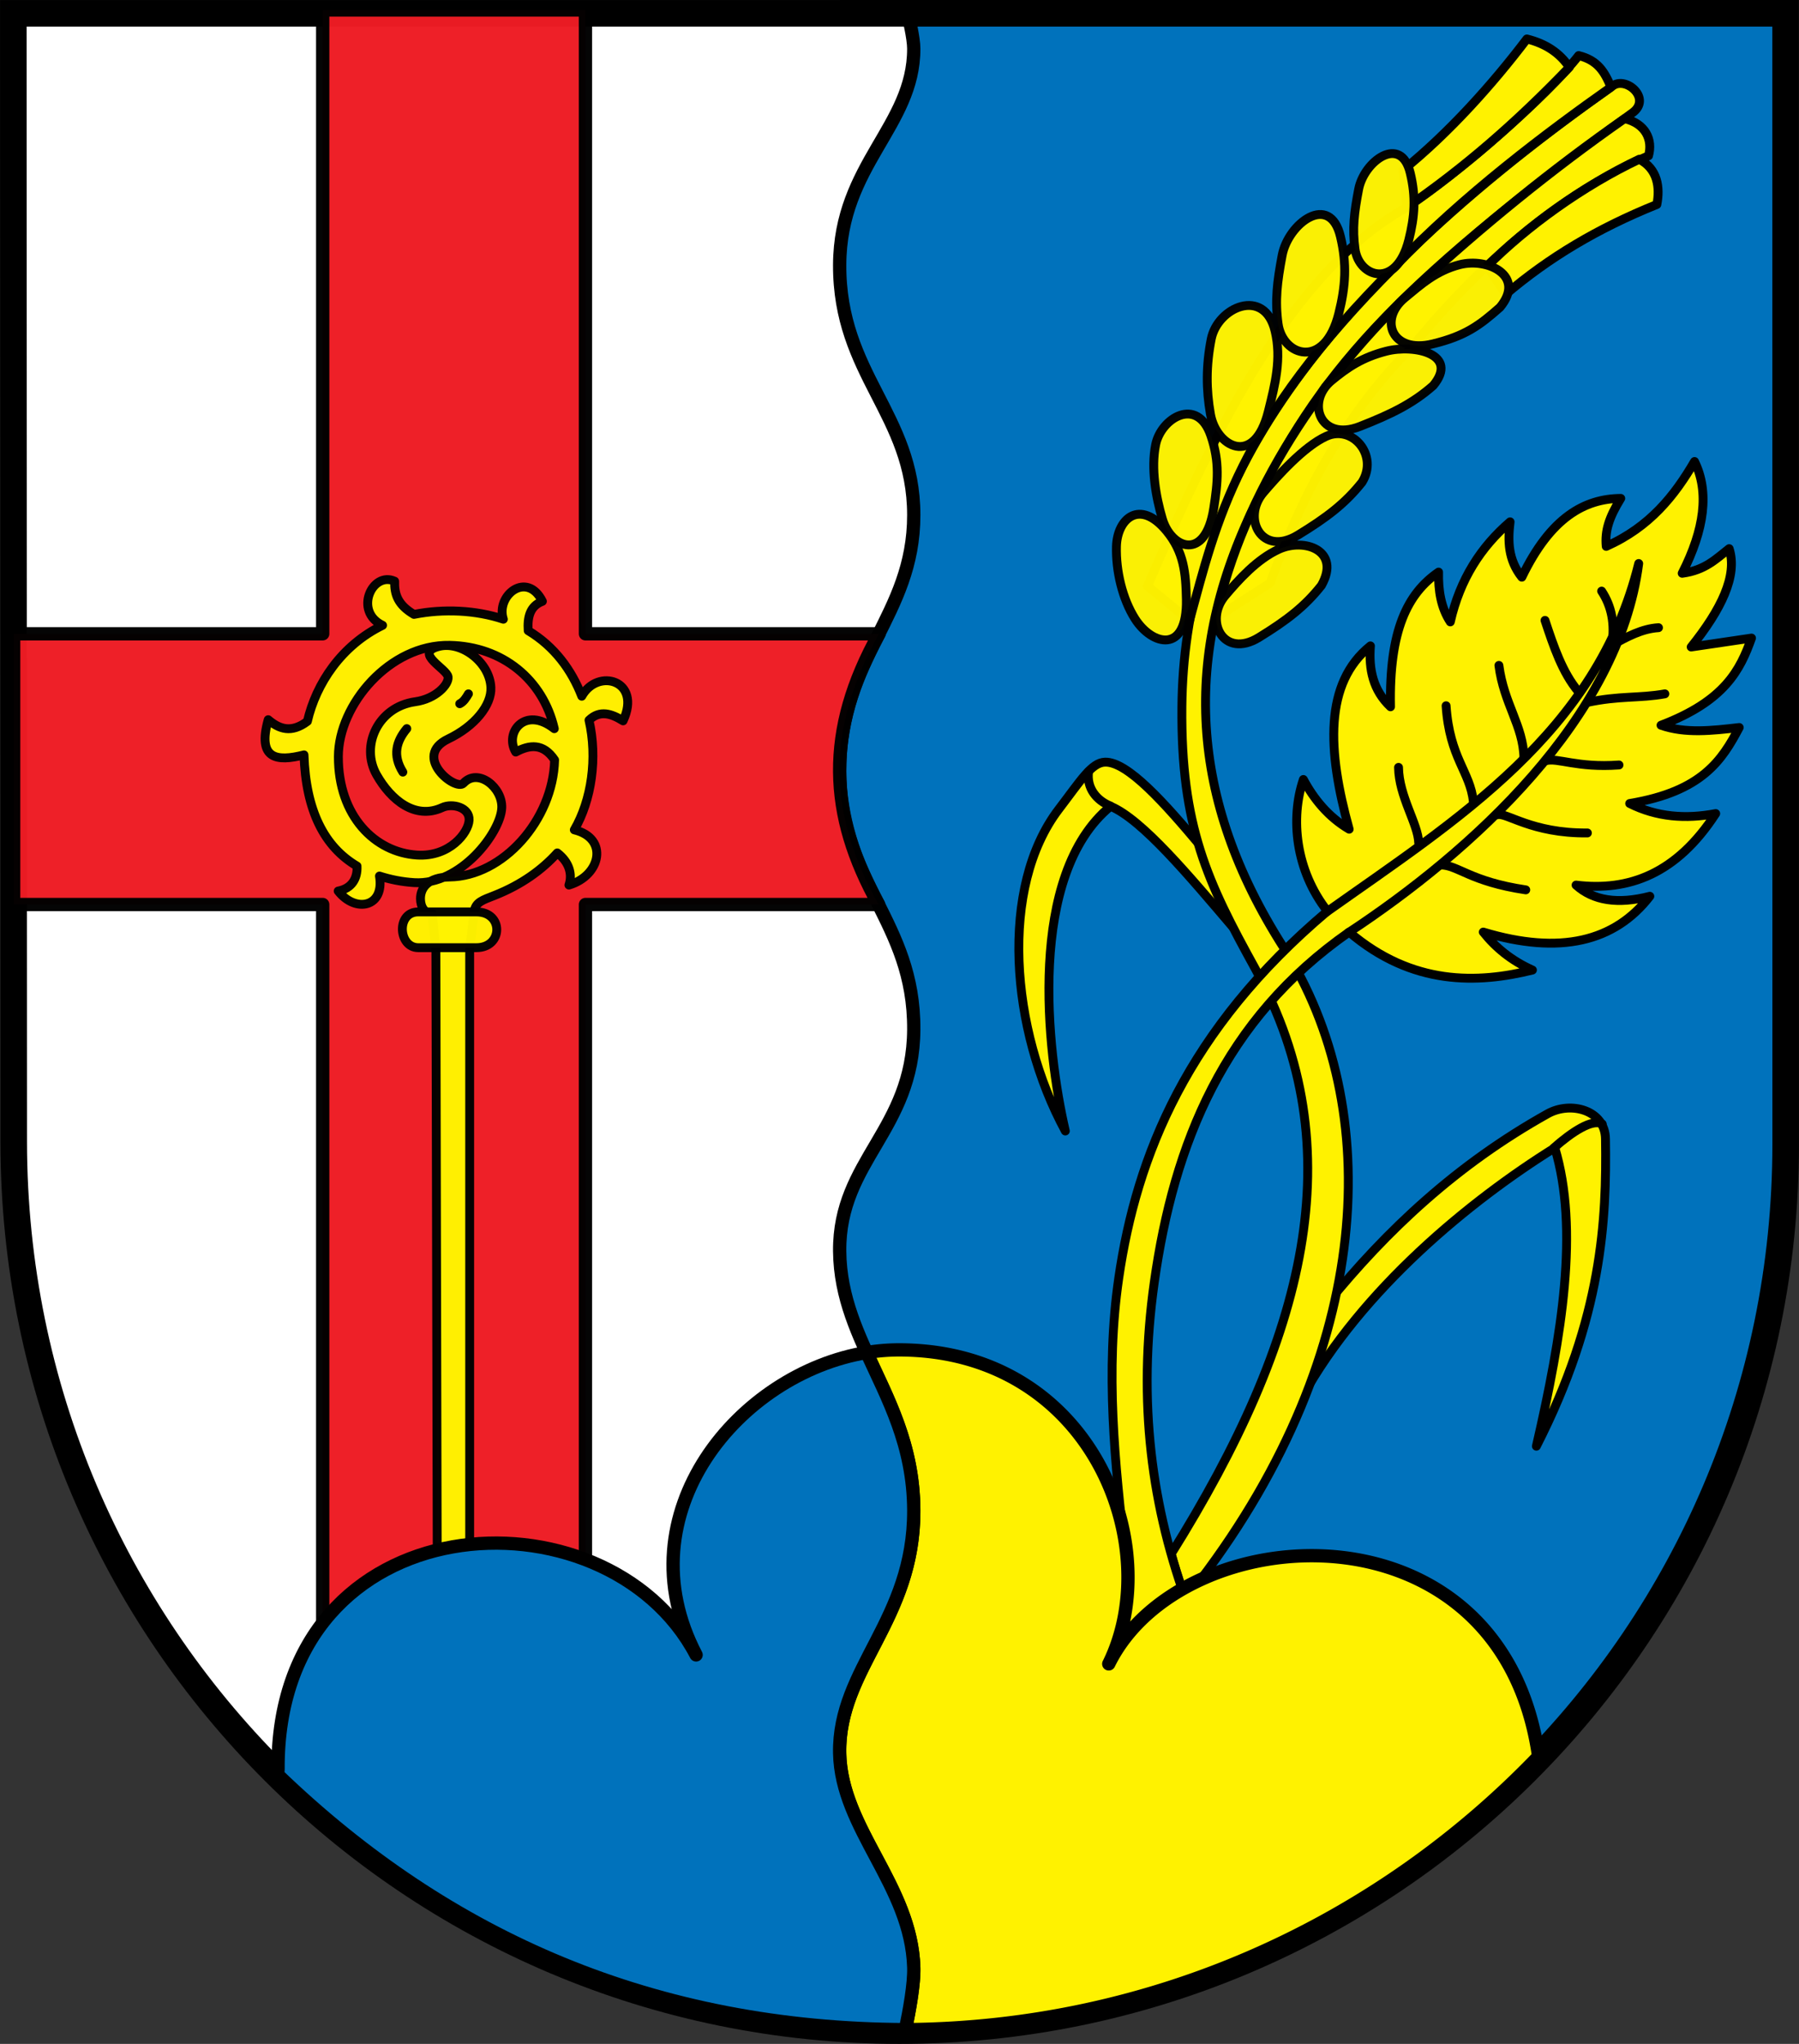 <svg xmlns="http://www.w3.org/2000/svg" width="719.313" height="817.094"><rect width="100%" height="100%" fill="#333333" stroke="none"/><path d="M285.672 363.43v451.75c0 196.938 158.842 354.345 354.343 354.345.785 0 1.56-.026 2.344-.031 1.629-7.78 3.535-18.306 3.344-24.813-.965-32.842-29.07-55.495-29.625-85.719-.622-33.847 29.802-53.171 29.625-97.125-.178-43.988-29.297-66.146-29.625-103.562-.317-36.18 29.386-48.379 29.625-88.594.258-43.483-29.677-58.563-29.625-103.562.052-45.552 29.651-61.66 29.625-102.157-.027-40.325-29.811-56.145-29.625-100 .17-40.045 29.671-55.356 29.625-86.406-.006-4.326-2.06-12.732-2.406-14.125H285.672zm356.687 806.063zm8.531-.156zm343.407-805.906.03 452.125c0 2.29-.02 4.593-.062 6.875.049-2.408.094-4.83.094-7.25l-.063-451.75zm-.032 459zm-19.468 108.812zm-9.125 23.407c-.866 2.009-1.724 4.01-2.625 6 .903-1.995 1.757-3.986 2.625-6zm-2.875 6.53zm-3.407 7.282zm-11.156 21.25zM930.39 1017.9zm-9.812 13.312zm-4.5 5.719zm-4.156 5.062zm-21.47 23.5zm-18.624 17.344zm-4.781 4.063zm-6.157 5.03zm-6.406 5.032zm-13.062 9.531zm-14.657 9.625c-1.686 1.052-3.388 2.07-5.093 3.094 1.702-1.022 3.41-2.044 5.093-3.094zm-5.093 3.094zm-6.907 4.063zm-7 3.875zm-14.343 7.343zm-22.47 9.907zm-7.062 2.718zm-31.156 10.063zm-7.719 2zm-7.968 1.875zm-8.063 1.687zm-8.281 1.563zm-24.594 3.375z" style="fill:#fff;fill-opacity:1;fill-rule:nonzero;stroke:none;display:inline" transform="translate(-280.344 -358.094)"/><path d="M643.297 363.43c.346 1.393 2.4 9.8 2.406 14.126.046 31.05-29.455 46.36-29.625 86.406-.186 43.855 29.598 59.675 29.625 100 .026 40.497-29.573 56.605-29.625 102.156-.052 45 29.883 60.08 29.625 103.563-.239 40.215-29.942 52.414-29.625 88.594.328 37.416 29.447 59.574 29.625 103.562.177 43.954-30.247 63.278-29.625 97.125.555 30.224 28.66 52.877 29.625 85.719.19 6.506-1.715 17.034-3.344 24.812 182.222-1.193 332.115-140.886 350.188-318.218.136-1.338.253-2.658.375-4 .012-.145.018-.293.03-.438.12-1.345.24-2.714.344-4.062.012-.146.02-.292.032-.438.103-1.358.193-2.7.28-4.062.01-.136.024-.27.032-.407.087-1.364.148-2.726.219-4.093.007-.136.024-.271.031-.407.07-1.369.134-2.752.188-4.125.172-4.539.25-9.105.25-13.687l-.032-452.125h-351z" style="fill:#0072bc;fill-opacity:1;fill-rule:nonzero;stroke:none;display:inline" transform="translate(-280.344 -358.094)"/><path d="M643.296 363.43c.347 1.393 2.4 9.8 2.407 14.126.046 31.05-29.455 46.36-29.625 86.406-.186 43.855 29.598 59.675 29.625 100 .026 40.497-29.573 56.605-29.625 102.156-.052 45 29.883 60.08 29.625 103.563-.239 40.215-29.942 52.414-29.625 88.594.328 37.416 29.447 59.574 29.625 103.562.177 43.954-30.247 63.278-29.625 97.125.555 30.224 28.66 52.877 29.625 85.719.19 6.506-1.715 17.034-3.344 24.812" style="fill:none;stroke:#000;stroke-width:5.315;stroke-miterlimit:4;stroke-dasharray:none;display:inline" transform="translate(-280.344 -358.094)"/><path d="m994.33 815.546-.03-452.127H285.67l.16 451.332c.177 196.937 159.288 355.125 354.17 355.125s354.33-158.053 354.33-354.33z" style="fill:none;stroke:#000;stroke-width:10.63;stroke-linecap:square;stroke-linejoin:miter;stroke-miterlimit:4;stroke-opacity:1;stroke-dasharray:none;display:inline" transform="translate(-280.344 -358.094)"/><path d="M409.374 362.1H514.43v249.376h117.42c-21.672 38.798-20.33 72.215-.177 108.214H514.43v317.191H409.374v-317.19H285.803V611.475h123.571z" style="opacity:.98;fill:#ed1c24;fill-opacity:1;stroke:#000;stroke-width:5.315;stroke-linecap:round;stroke-linejoin:round;stroke-miterlimit:4;stroke-opacity:1;stroke-dashoffset:0;display:inline" transform="translate(-280.344 -358.094)"/><path d="M760.404 696.33c4.062 11.528 7.577 20.82 12.828 32.348-17.31-20.263-36.105-42.894-48.828-48.248-33.435 27.366-25.624 97.667-18.097 129.808-22.036-40.608-26.434-97.473-2.62-128.643 8.773-11.484 13.078-18.642 18.483-18.816 9.048-.29 24.023 16.609 38.234 33.552zM899.15 803.35c-36.33 20.28-64.375 46.609-88.16 75.915l-9.952 37.322c23.811-43.11 67.31-78.664 100.983-99.63 9.789 32.56 2.885 74.94-7.37 119.291 26.398-51.662 28.115-90.583 27.629-122.881-.173-11.487-13.878-15.182-23.13-10.017z" style="fill:#fff200;fill-opacity:1;stroke:#000;stroke-width:3.543;stroke-linecap:round;stroke-linejoin:round;stroke-miterlimit:4;stroke-opacity:1;stroke-dasharray:none;display:inline" transform="translate(-280.344 -358.094)"/><path d="M793.434 736.67c-37.694-59.09-40.615-116.992-11.3-176.667 24.955-50.799 52.262-85.268 150.943-156.818 7.734-5.607-2.407-14.64-7.829-10.818-130.656 92.106-171.608 170.952-172.336 248.28-.452 47.953 10.25 70.117 29.385 104.82 39.655 71.92 19.924 148.171-33.653 233.8 1.3 4.726 2.81 9.521 4.426 14.353l7.039-3.665c69.548-91.5 74.28-189.085 33.325-253.285z" style="fill:#fff200;fill-opacity:1;stroke:#000;stroke-width:3.543;stroke-linecap:round;stroke-linejoin:miter;stroke-miterlimit:4;stroke-opacity:1;stroke-dasharray:none;display:inline" transform="translate(-280.344 -358.094)"/><path d="M957.89 542.587c-7.99 13.681-17.872 26.163-35.312 33.938-.582-6.278 1.115-11.534 5.812-19.188-14.476.147-28.055 7.605-39.562 31.5-5.543-7.011-5.626-14.525-4.688-22.125-11.6 9.978-20.044 22.878-23.906 40-3.695-5.627-4.842-12.427-4.687-19.906-12.462 8.587-19.81 23.304-19.22 53.844-6.918-6.536-8.764-14.838-8.03-24.344-18.53 14.87-17.243 41.81-8.5 73.281-8.276-4.86-14.151-12.074-18.313-19.875-5.246 15.467-3.182 36.355 9.625 52.656-55.984 47.268-76.3 97.62-83.437 146.625-5.43 37.287-1.613 74.016 2.75 111.5l-12.063 57.188 37.5-36.344c-15.227-40.405-20.711-82.866-14-130.531 7.83-55.61 27.87-105.17 77.938-140.094 25.393 21.627 51.515 20.554 73.28 15.188-8.47-3.786-14.755-9.021-19.655-15.188 30.731 9.261 52.542 3.83 66.593-14.312-12.833 3.314-22.625 1.75-29.5-4.47 21.042 2.584 40.154-4.415 55.844-28.593-12.028 2.292-23.57 1.416-34.406-4.031 29.057-4.801 36.945-17.399 43.812-30.375-10.817 1.264-21.628 2.485-31.281-.906 25.586-9.74 31.68-22.177 36.188-34.844l-24.125 3.562c11.994-14.973 18.649-28.5 15.187-39.312-5.194 4.035-9.608 8.65-18.781 9.844 8.917-17.516 10.913-32.534 4.937-44.688z" style="fill:#fff200;fill-opacity:1;stroke:#000;stroke-width:3.543;stroke-linecap:round;stroke-linejoin:round;stroke-miterlimit:4;stroke-opacity:1;stroke-dasharray:none;display:inline" transform="translate(-280.344 -358.094)"/><path d="M929.898 405.523c-28.838 20.149-56.732 42.812-83.782 67.727-36.79 34.506-68.728 81.551-79.667 131.86l21.713-13.936c13.537-37.608 30.69-67.854 56.848-94.56 32.123-38.993 63.542-62.83 94.475-76.225 1.785-6.43-1.157-12.902-9.587-14.866z" style="fill:#fff200;fill-opacity:1;stroke:#000;stroke-width:3.543;stroke-linecap:butt;stroke-linejoin:round;stroke-miterlimit:4;stroke-opacity:1;stroke-dasharray:none;display:inline" transform="translate(-280.344 -358.094)"/><path d="M911.55 380.307c-12.396 15.985-48.314 47.278-68.59 60.577-46.163 25.886-75.807 86.941-103.797 151.52l16.798 13.77c10.9-39.782 18.808-78.217 82.318-141.702 26.913-28.158 60.82-53.652 86.208-71.534-2.584-6.158-5.3-10.737-12.938-12.631z" style="fill:#fff200;fill-opacity:1;stroke:#000;stroke-width:3.543;stroke-linecap:butt;stroke-linejoin:round;stroke-miterlimit:4;stroke-opacity:1;stroke-dasharray:none;display:inline" transform="translate(-280.344 -358.094)"/><path d="M639.953 897.743a80.152 80.152 0 0 0-13.094 1.063c8.429 18.496 18.738 36.904 18.844 63.031.177 43.954-30.247 63.278-29.625 97.125.555 30.224 28.66 52.877 29.625 85.719.19 6.506-1.715 17.034-3.344 24.812 99.4-.65 189.176-42.516 253.188-109.218-14.773-104.125-142.667-96.239-171.875-37 23.233-46.848-6.66-125.43-83.72-125.532z" style="fill:#fff200;fill-opacity:1;fill-rule:nonzero;stroke:#000;stroke-width:5.315;stroke-linejoin:round;stroke-miterlimit:4;stroke-dasharray:none;display:inline" transform="translate(-280.344 -358.094)"/><path d="m454.622 737.179-1.452-13.852c-3.066.015-4.67-2.719-4.697-5.92-.038-4.484 3.186-8.63 11.636-8.716 21.223-.217 41.368-22.71 41.994-46.785-4.517-6.767-10.037-6.136-15.546-3.157-4.631-7.715 3.65-18.575 15.42-9.343-4.502-19.598-20.722-32.927-41.845-33.327-23.882-.453-44.445 23.61-44.494 44.47-.056 23.872 14.69 38.312 31.442 39.375 12.997.824 20.577-8.88 20.827-13.953.254-5.131-6.688-6.906-10.73-5.041-10.756 4.96-20.46-2.872-26.246-13.072-6.542-11.534.455-27.144 15.408-29.22 8.265-1.146 13.498-6.884 13.177-9.886-.353-3.292-13.91-9.529-3.84-12.197 9.06-2.402 20.505 6.256 20.951 16.397.312 7.09-6.499 15.505-17.061 20.552-14.647 6.999 3 21.05 6.09 17.699 5.785-6.272 15.668 1.693 15.314 9.868-.422 9.762-16.346 31-34.963 29.877-5.053-.305-9.698-1.278-13.936-2.636 2.137 12.505-9.624 14.853-16.512 5.996 5.384-1.02 7.779-4.932 7.54-9.972-13.07-7.705-20.463-22.121-21.205-44.458-10.947 2.792-18.731 1.752-14.314-14.069 4.376 3.73 9.223 5.512 15.67.664 3.507-15.189 13.649-30.371 30.06-38.391-11.61-5.544-4.148-21.714 4.835-17.64-.148 5.244 1.267 9.484 7.722 13.276 11.905-2.348 24.824-1.719 35.736 1.925-3.11-9.444 9.407-19.532 15.615-7.152-4.97 1.863-6.048 6.318-5.681 11.738 10.484 6.287 17.369 15.721 21.422 26.195 6.324-11.418 24.129-6.435 16.525 9.851-4.661-2.885-9.268-4.463-13.634-.266 3.473 15.112 1.034 31.95-5.873 43.842 13.816 3.345 10.653 18.28-2.152 22.072 1.5-4.443.054-9.256-4.653-12.856-6.108 6.764-14.339 12.736-25.045 16.973-4.83 1.911-7.732 2.682-8.21 6.641l-1.778 14.721v251.574H455.18z" style="opacity:.98;fill:#fff200;fill-opacity:1;stroke:#000;stroke-width:3.543;stroke-linecap:round;stroke-linejoin:round;stroke-miterlimit:4;stroke-opacity:1;stroke-dasharray:none;stroke-dashoffset:0;display:inline" transform="translate(-280.344 -358.094)"/><path d="M626.859 898.806c-51.02 8.38-97.749 64.368-68.187 120.875-36.078-68.81-167.747-61.615-167.157 45.719l-.125 2.218c68.47 65.957 151.273 101.473 250.969 101.875 1.629-7.778 3.535-18.305 3.344-24.812-.965-32.842-29.07-55.495-29.625-85.719-.622-33.847 29.802-53.171 29.625-97.125-.106-26.127-10.415-44.535-18.844-63.031z" style="fill:#0072bc;fill-opacity:1;fill-rule:nonzero;stroke:#000;stroke-width:5.315;stroke-linecap:round;stroke-linejoin:round;stroke-miterlimit:4;stroke-dasharray:none;display:inline" transform="translate(-280.344 -358.094)"/><path d="M447.584 722.657h23.236c11.03 0 10.703 14.299 0 14.299h-23.236c-7.996 0-8.923-14.3 0-14.3z" style="opacity:.98;fill:#fff200;fill-opacity:1;stroke:#000;stroke-width:3.543;stroke-linecap:round;stroke-linejoin:round;stroke-miterlimit:4;stroke-opacity:1;stroke-dashoffset:0;display:inline" transform="translate(-280.344 -358.094)"/><path d="M441.418 666.76c-4.21-6.74-2.606-12.317 1.58-17.378M467.644 635.48c-.945 1.601-1.912 3.173-3.476 3.95M920.977 807.445c-3.937-2.207-12.14 3.16-19.353 9.558M715.608 666.504c-.917 6.802 3.367 11.65 8.694 13.803" style="fill:none;stroke:#000;stroke-width:3.543;stroke-linecap:round;stroke-linejoin:miter;stroke-miterlimit:4;stroke-opacity:1;stroke-dasharray:none;display:inline" transform="translate(-280.344 -358.094)"/><path d="M754.7 597.722c.427 22.097-13.757 18.42-20.539 7.741-5.026-7.915-7.685-19.117-7.414-28.95.305-11.019 9.299-19.19 20.053-6.122 6.905 8.39 7.693 16.673 7.9 27.33z" style="opacity:.98;fill:#fff200;fill-opacity:1;stroke:#000;stroke-width:3.543;stroke-linecap:round;stroke-linejoin:round;stroke-miterlimit:4;stroke-opacity:1;stroke-dashoffset:0;display:inline" transform="translate(-280.344 -358.094)"/><path d="M765.656 561.254c-3.328 21.552-17.042 16.182-20.57 4.228-2.59-8.778-4.586-20.122-2.662-29.633 2.156-10.658 16.69-19.393 22.064-3.631 3.642 10.679 2.774 18.642 1.168 29.036zM787.498 522.527c-5.644 22.71-20.886 14.082-23.166 1.144-1.726-9.793-1.79-19.295.3-29.999 2.501-12.795 21.332-21.028 25.554-3.192 2.61 11.023.035 21.095-2.688 32.047zM815.65 483.429c-5.645 22.709-22.535 17.068-24.284 4.048-1.252-9.32-.392-16.557 1.641-27.318 2.42-12.81 19.098-25.273 23.32-7.437 2.608 11.022 2.045 19.754-.678 30.707z" style="opacity:.98;fill:#fff200;fill-opacity:1;stroke:#000;stroke-width:3.543;stroke-linecap:round;stroke-linejoin:round;stroke-miterlimit:4;stroke-opacity:1;stroke-dashoffset:0;display:inline" transform="translate(-280.344 -358.094)"/><path d="M890.854 373.671c-13.818 18.197-31.094 37.484-49.474 52.362l1.48 14.9c23.122-15.994 43.535-33.654 64.974-55.96-3.849-5.684-9.342-9.407-16.98-11.302z" style="fill:#fff200;fill-opacity:1;stroke:#000;stroke-width:3.543;stroke-linecap:butt;stroke-linejoin:round;stroke-miterlimit:4;stroke-opacity:1;stroke-dasharray:none;display:inline" transform="translate(-280.344 -358.094)"/><path d="M843.625 454.092c-4.995 19.85-19.946 14.92-21.494 3.539-1.108-8.147-.347-14.473 1.453-23.88 2.142-11.197 16.904-22.091 20.64-6.5 2.31 9.635 1.811 17.267-.599 26.84zM783.694 612.94c-14.147 8.685-22.01-6.657-13.441-16.763 5.316-6.271 12.66-14.503 21.37-18.484 10.32-4.718 24.971.51 17.071 14.461-6.583 8.342-13.746 13.877-25 20.786zM799.316 572.01c-14.504 8.833-22.566-6.77-13.78-17.048 5.45-6.377 16.138-18.382 25.068-22.43 10.581-4.798 21.02 7.628 14.343 18.34-6.75 8.484-14.093 14.112-25.63 21.138z" style="opacity:.98;fill:#fff200;fill-opacity:1;stroke:#000;stroke-width:3.543;stroke-linecap:round;stroke-linejoin:round;stroke-miterlimit:4;stroke-opacity:1;stroke-dashoffset:0;display:inline" transform="translate(-280.344 -358.094)"/><path d="M824.017 528.598c-15.818 6.18-21.68-9.796-11.243-18.392 6.475-5.333 12.34-9.269 21.839-11.705 11.253-2.888 29.23 1.165 18.79 13.73-8.12 7.183-16.804 11.451-29.386 16.367z" style="opacity:.98;fill:#fff200;fill-opacity:1;stroke:#000;stroke-width:3.543;stroke-linecap:round;stroke-linejoin:round;stroke-miterlimit:4;stroke-opacity:1;stroke-dashoffset:0;display:inline" transform="translate(-280.344 -358.094)"/><path d="M942.825 439.843c-23.909 9.636-43.078 21.204-60.42 35.886l-7.473-11.117c15.619-15.756 38.197-32.132 60.857-42.855 7.365 3.89 8.371 11.23 7.036 18.086z" style="fill:#fff200;fill-opacity:1;stroke:#000;stroke-width:3.543;stroke-linecap:butt;stroke-linejoin:round;stroke-miterlimit:4;stroke-opacity:1;stroke-dasharray:none;display:inline" transform="translate(-280.344 -358.094)"/><path d="M853.244 495.58c-16.5 4.016-21.68-9.796-11.243-18.392 6.475-5.334 12.499-10.849 21.996-13.286 11.254-2.887 26.545 4.483 16.105 17.049-8.12 7.183-13.802 11.45-26.858 14.628z" style="opacity:.98;fill:#fff200;fill-opacity:1;stroke:#000;stroke-width:3.543;stroke-linecap:round;stroke-linejoin:round;stroke-miterlimit:4;stroke-opacity:1;stroke-dashoffset:0;display:inline" transform="translate(-280.344 -358.094)"/><path d="M890.407 713.84c-22.284-3.319-27.135-9.95-34.01-9.955" style="fill:none;stroke:#000;stroke-width:3.543;stroke-linecap:round;stroke-linejoin:miter;stroke-miterlimit:4;stroke-opacity:1;stroke-dasharray:none;display:inline" transform="translate(-280.344 -358.094)"/><path d="M819.377 731.018c49.156-32.377 108.194-85.573 116.186-147.646-16.66 67.81-72.987 102.546-124.858 139.346" style="fill:none;stroke:#000;stroke-width:3.543;stroke-linecap:round;stroke-linejoin:round;stroke-miterlimit:4;stroke-opacity:1;stroke-dasharray:none;display:inline" transform="translate(-280.344 -358.094)"/><path d="M920.74 594.404c3.981 6.033 5.44 13.188 4.06 21.603 6.031-3.3 12.065-6.59 18.679-6.981M898.099 606.11c3.467 10.477 6.976 20.91 13.355 28.475M879.664 624.105c1.995 15.45 9.736 24.03 10.004 36.964M858.548 640.235c1.429 21.004 9.627 26.297 10.898 38.305M839.536 664.865c.128 11.598 7.866 22.671 8.062 30.186M915.052 691.09c-22.342.223-32.446-8.391-36.02-7.274M927.691 663.917c-16.922 1.224-24.554-3.062-29.318-1.688M946.017 635.48c-10.037 1.823-18.297.674-31.106 3.45" style="fill:none;stroke:#000;stroke-width:3.543;stroke-linecap:round;stroke-linejoin:miter;stroke-miterlimit:4;stroke-opacity:1;stroke-dasharray:none;display:inline" transform="translate(-280.344 -358.094)"/></svg>
